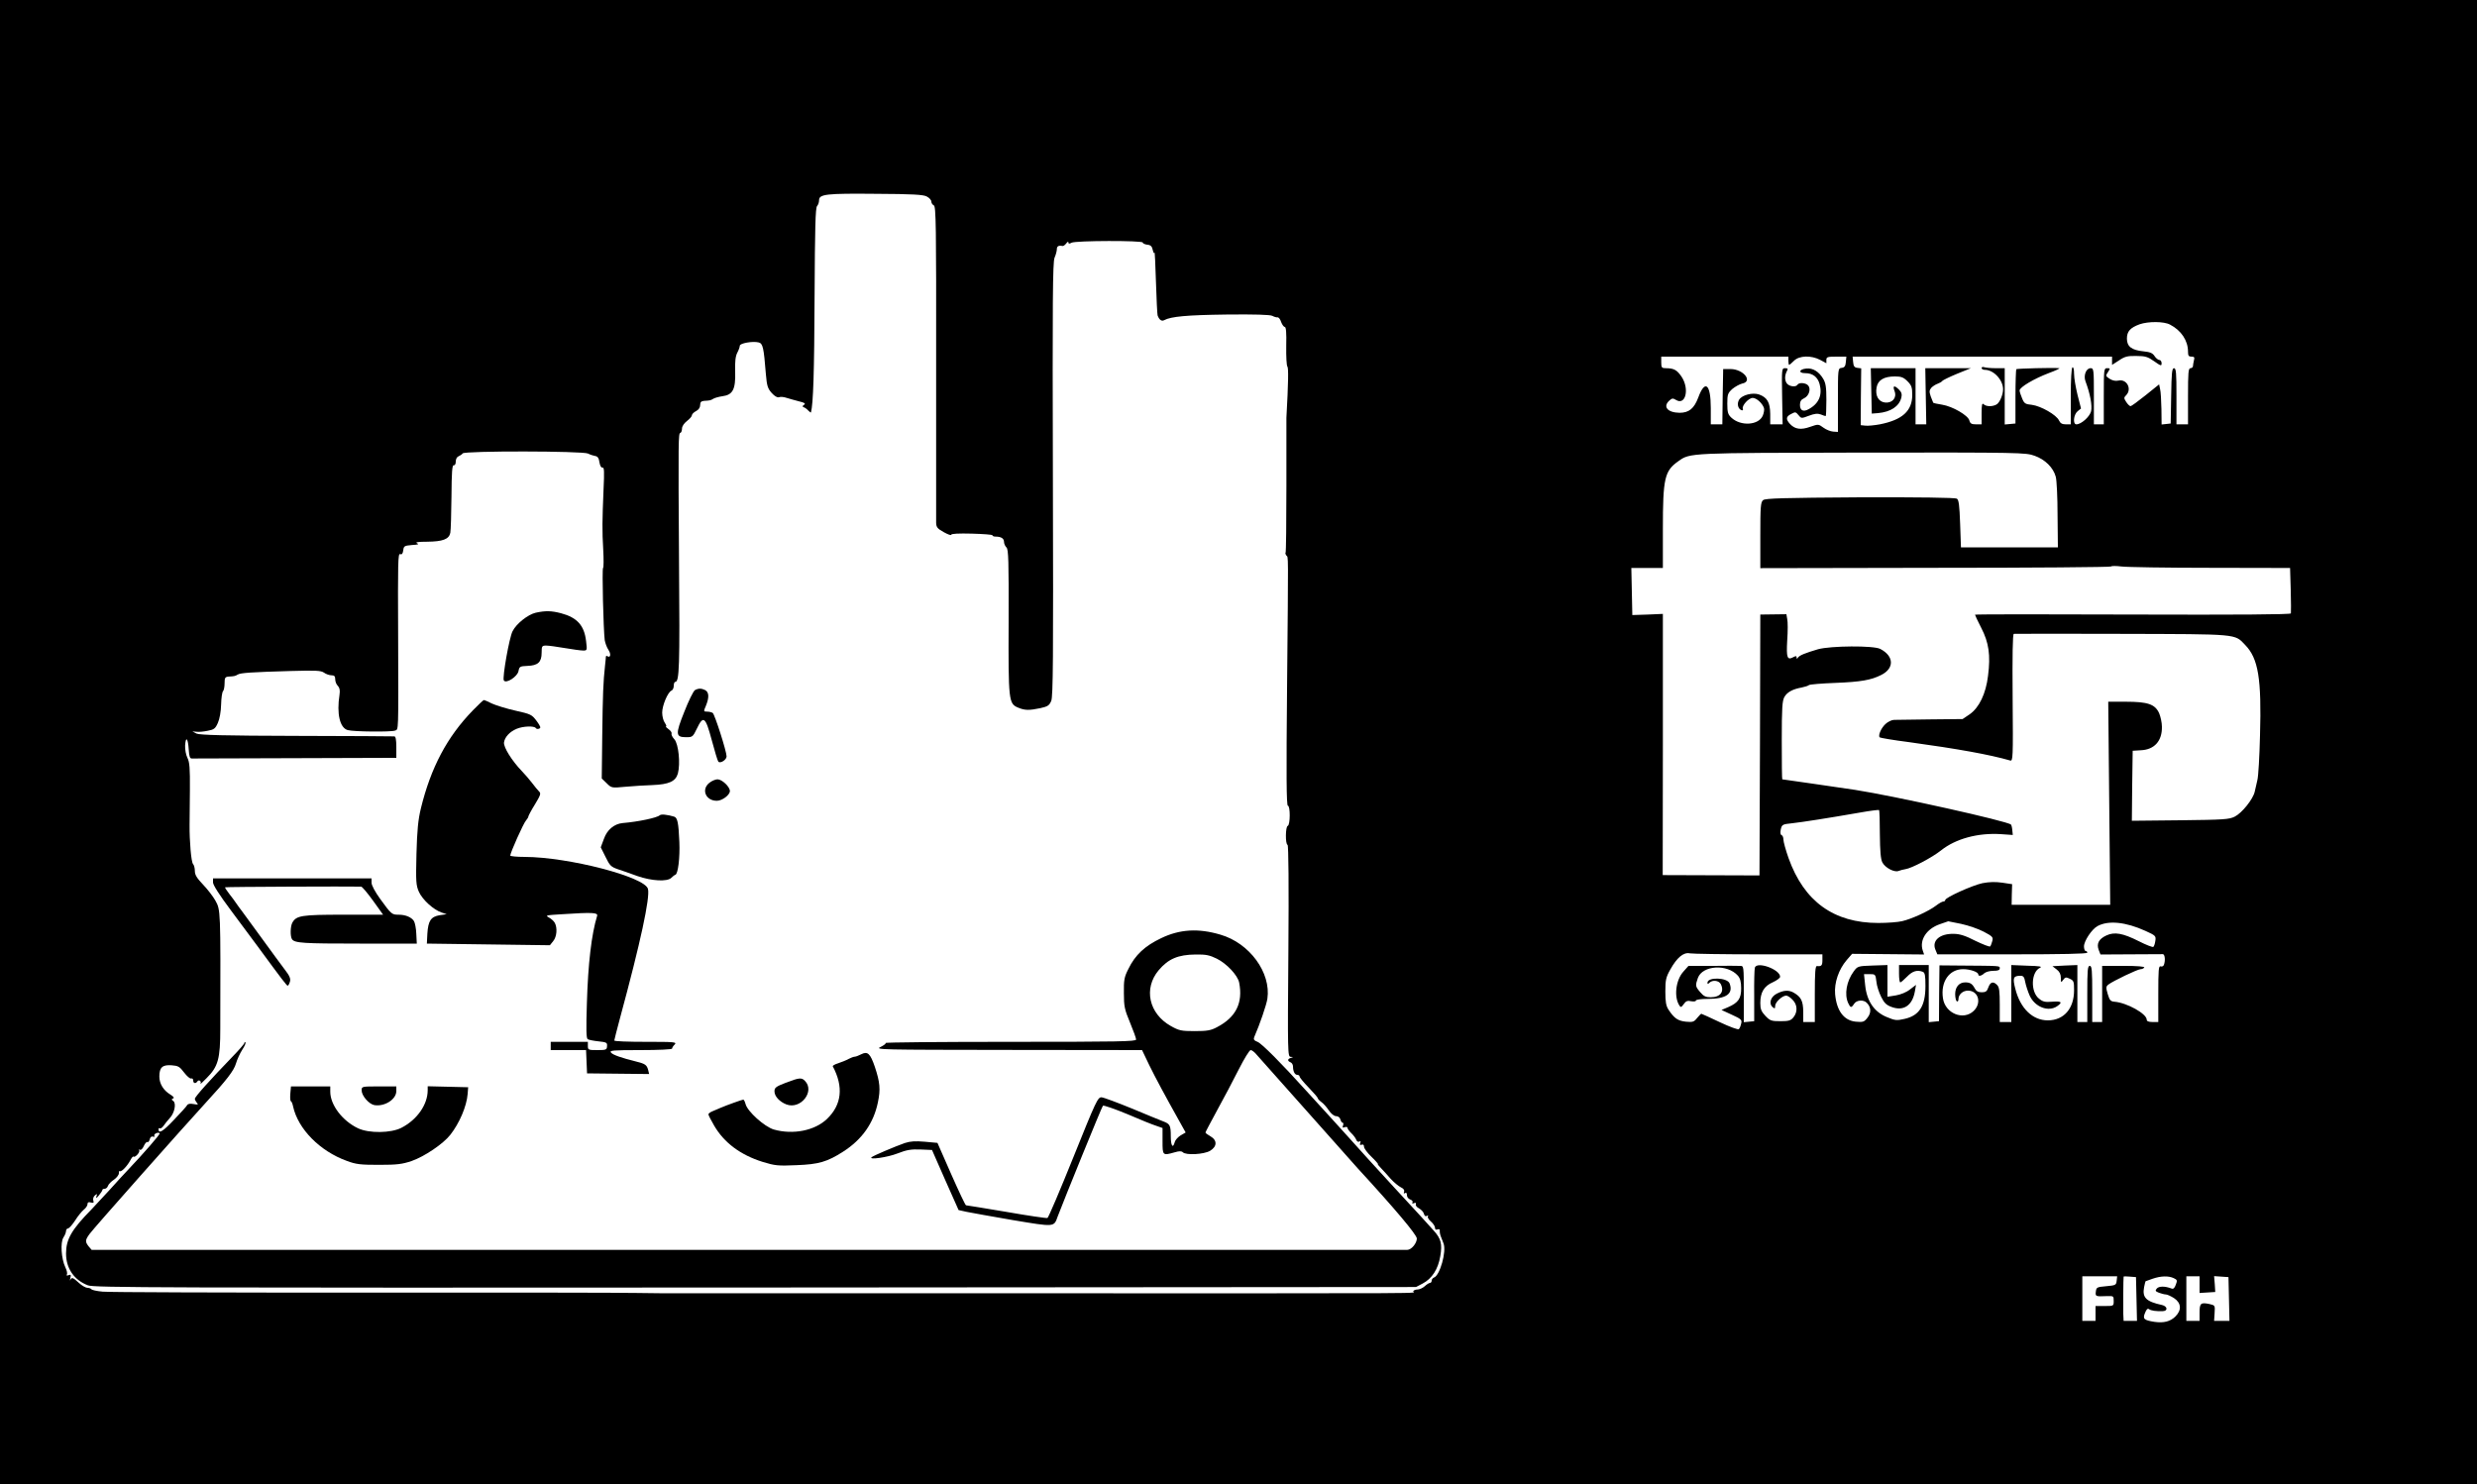 <?xml version="1.0" standalone="no"?>
<!DOCTYPE svg PUBLIC "-//W3C//DTD SVG 20010904//EN"
 "http://www.w3.org/TR/2001/REC-SVG-20010904/DTD/svg10.dtd">
<svg version="1.0" xmlns="http://www.w3.org/2000/svg"
 width="1500pt" height="899pt" viewBox="0 0 1500 899"
 preserveAspectRatio="xMidYMid meet">
<g transform="translate(0,899) scale(0.1,-0.1)"
fill="#000000" stroke="none">
<path d="M0 4495 l0 -4495 7500 0 7500 0 0 4495 0 4495 -7500 0 -7500 0 0
-4495z m5612 3305 c16 -8 28 -22 28 -31 0 -9 7 -19 15 -23 13 -5 15 -122 14
-948 0 -519 0 -957 0 -975 1 -26 8 -35 46 -56 25 -14 45 -21 45 -16 0 7 47 9
125 7 69 -2 125 -6 125 -10 0 -5 9 -8 19 -8 33 0 51 -11 51 -32 0 -11 7 -26
15 -34 12 -12 14 -81 13 -447 -2 -484 0 -499 58 -523 40 -17 67 -17 134 -3 45
10 54 16 66 44 11 27 13 250 10 1341 -3 1091 -1 1315 10 1343 8 18 14 42 14
52 0 18 11 24 35 19 5 -1 15 7 22 16 7 10 13 12 13 6 0 -9 5 -10 19 -2 25 13
431 14 431 1 0 -5 12 -11 27 -13 22 -2 29 -10 34 -33 4 -16 8 -23 10 -15 2 8
6 -70 9 -175 3 -104 8 -197 10 -205 9 -26 24 -38 40 -29 41 22 137 31 375 34
174 2 267 -1 280 -8 11 -6 25 -10 31 -9 7 1 17 -11 22 -28 6 -16 16 -30 22
-30 8 0 11 -36 9 -115 -1 -64 2 -120 7 -125 7 -7 6 -98 -6 -310 0 -8 0 -195 0
-414 0 -219 -2 -401 -5 -404 -3 -3 0 -10 5 -17 12 -15 12 54 4 -797 -5 -529
-4 -718 5 -718 15 0 15 -117 -1 -122 -14 -5 -15 -111 -1 -115 6 -2 8 -250 5
-643 -5 -622 -4 -640 14 -641 17 -1 17 -2 2 -6 -22 -6 -23 -19 -3 -27 8 -3 15
-14 15 -25 0 -30 11 -51 26 -51 8 0 14 -5 14 -10 0 -6 25 -36 55 -67 30 -31
55 -60 55 -64 0 -4 9 -14 21 -23 12 -8 32 -30 45 -50 15 -22 33 -36 45 -36 12
0 23 -8 26 -20 3 -11 9 -20 14 -20 5 0 5 -8 2 -17 -5 -12 -2 -15 10 -10 9 3
17 2 17 -4 0 -5 10 -20 23 -32 13 -12 26 -30 30 -40 4 -11 12 -15 19 -11 8 5
9 2 5 -9 -4 -11 -2 -14 9 -10 9 3 14 -1 14 -12 0 -10 20 -37 45 -61 25 -24 42
-44 39 -44 -3 0 5 -11 18 -24 13 -13 39 -42 59 -65 20 -22 48 -45 62 -52 17
-8 23 -17 20 -27 -4 -10 -2 -13 5 -8 8 5 12 0 12 -13 0 -11 9 -22 20 -26 11
-4 17 -11 14 -17 -5 -7 -1 -9 9 -5 10 4 14 2 11 -7 -3 -7 6 -18 20 -25 13 -8
27 -22 29 -33 4 -13 10 -17 18 -12 7 4 10 3 6 -3 -4 -5 5 -20 18 -31 14 -12
25 -29 25 -38 0 -10 5 -14 15 -10 10 3 15 1 14 -7 -1 -6 1 -21 5 -32 4 -11 12
-32 18 -47 18 -49 -22 -191 -57 -205 -8 -3 -15 -11 -15 -19 0 -8 -5 -14 -10
-14 -6 0 -20 -9 -32 -20 -12 -11 -32 -20 -44 -20 -12 0 -24 -5 -26 -11 -5 -14
248 -12 -2293 -12 -1215 0 -2223 0 -2240 0 -16 0 -93 1 -170 2 -77 2 -822 3
-1657 2 -834 0 -1544 2 -1577 6 -34 3 -64 10 -67 14 -3 5 -14 9 -24 9 -10 0
-34 13 -52 30 -36 33 -44 36 -52 18 -3 -7 -3 -2 0 11 5 20 3 23 -10 18 -11 -4
-15 -3 -11 4 4 5 0 25 -9 43 -25 52 -31 151 -12 181 9 13 16 31 16 40 0 8 6
15 13 15 6 1 25 22 42 48 16 26 40 55 52 65 13 10 23 25 23 34 0 11 6 14 20
10 16 -4 20 -2 15 12 -3 10 1 24 10 31 13 11 15 10 9 -6 -4 -14 -1 -13 15 6
11 14 21 28 21 33 0 4 6 7 14 7 8 0 17 8 20 18 3 9 19 26 36 37 16 11 30 29
30 39 0 11 3 17 6 13 8 -8 45 31 63 65 8 16 17 26 19 23 9 -9 42 27 35 38 -3
5 -1 7 5 3 6 -3 16 7 23 23 7 16 17 27 22 24 4 -3 11 5 14 17 3 13 11 19 20
16 8 -3 11 -1 8 4 -7 11 22 26 32 16 5 -5 -100 -125 -197 -227 -14 -14 -63
-68 -110 -120 -47 -51 -94 -102 -105 -113 -122 -124 -155 -182 -155 -268 0
-91 49 -161 133 -193 38 -14 427 -15 4042 -13 l4000 3 40 21 c57 30 94 87 107
166 13 74 4 107 -41 156 -14 15 -48 53 -75 83 -27 30 -101 110 -165 179 -63
69 -131 143 -151 165 -122 136 -162 179 -235 260 -45 50 -111 122 -146 160
-148 164 -269 286 -294 295 -21 8 -25 15 -20 28 35 80 74 195 80 233 23 158
-108 337 -284 388 -134 40 -247 33 -359 -21 -99 -47 -158 -102 -199 -187 -25
-49 -28 -67 -27 -146 0 -80 4 -99 37 -178 20 -48 37 -95 37 -103 0 -12 -104
-14 -762 -14 -419 0 -758 -3 -755 -7 4 -3 -10 -14 -30 -24 -37 -17 -8 -17 772
-18 l811 -1 44 -92 c40 -81 87 -169 191 -355 l29 -52 -31 -18 c-16 -10 -32
-28 -35 -40 -11 -42 -24 -23 -24 35 0 66 -5 75 -45 90 -16 6 -102 41 -190 78
-88 36 -171 67 -184 68 -23 1 -33 -20 -171 -363 -81 -201 -151 -366 -157 -368
-6 -2 -117 14 -248 37 -131 22 -241 40 -245 40 -4 0 -44 85 -90 189 l-83 189
-77 7 c-57 5 -88 3 -121 -8 -57 -20 -192 -77 -201 -86 -19 -17 96 -1 157 23
56 22 83 26 139 24 l70 -3 80 -182 81 -182 50 -11 c28 -6 154 -28 280 -50 253
-42 247 -43 270 22 37 98 267 664 274 671 4 4 71 -19 148 -51 76 -33 156 -65
176 -71 l37 -13 0 -79 c0 -88 0 -89 74 -68 27 8 41 8 49 0 19 -19 128 -13 165
9 43 26 44 64 2 88 -16 9 -30 19 -30 23 0 3 32 63 71 135 39 71 98 182 130
246 33 65 65 118 73 118 7 0 23 -12 36 -28 43 -48 574 -646 611 -687 228 -248
358 -403 359 -426 0 -29 -33 -69 -58 -69 -9 0 -1806 0 -3992 0 l-3975 0 -18
21 c-22 28 -22 38 6 76 20 29 569 648 702 793 128 139 172 196 184 239 7 24
24 61 38 83 14 21 23 41 19 45 -3 3 -6 2 -6 -4 0 -5 -33 -43 -73 -84 -135
-140 -227 -242 -227 -254 0 -6 6 -17 12 -24 11 -11 7 -13 -19 -8 -22 4 -35 2
-40 -7 -4 -8 -41 -48 -81 -90 -65 -69 -92 -85 -92 -55 0 6 4 8 8 5 5 -3 15 5
23 16 8 12 25 33 37 46 29 30 41 90 21 104 -11 8 -12 10 -1 15 9 3 4 11 -17
24 -41 25 -66 65 -66 109 0 55 19 72 74 68 40 -3 49 -8 76 -44 17 -22 36 -39
43 -36 7 2 12 -3 12 -12 0 -18 15 -21 25 -6 9 14 27 1 19 -13 -4 -7 13 8 37
33 70 70 83 116 83 300 2 726 2 718 -30 776 -14 25 -48 69 -75 97 -37 39 -49
58 -49 82 0 17 -5 36 -11 42 -11 11 -22 139 -21 238 0 28 1 123 2 212 1 131
-2 167 -15 193 -9 18 -15 50 -14 75 4 60 18 43 22 -26 3 -43 7 -54 20 -53 9 0
292 1 627 2 l610 2 0 65 c0 45 -4 65 -12 65 -7 1 -274 2 -593 3 -434 1 -586 5
-605 14 l-25 13 25 -2 c14 -2 45 1 68 6 38 7 46 13 61 47 11 24 19 69 20 112
1 39 6 76 12 81 5 6 9 27 9 48 0 32 3 38 23 40 36 2 41 3 56 12 17 11 83 15
323 22 151 4 181 3 200 -10 12 -9 33 -16 45 -16 18 0 23 -6 23 -24 0 -14 7
-32 16 -40 11 -12 14 -27 10 -54 -18 -115 2 -201 50 -214 36 -10 263 -12 286
-3 22 9 21 -27 19 577 -2 440 -1 497 12 492 11 -4 16 2 19 23 3 26 7 28 53 32
38 2 45 5 30 11 -13 6 8 9 61 9 96 1 133 15 141 54 3 16 6 115 7 220 1 148 4
191 14 189 7 -1 12 8 12 23 0 15 7 28 18 32 9 4 20 11 24 17 11 16 727 15 759
-1 13 -7 33 -13 44 -15 14 -2 22 -13 25 -38 4 -22 11 -34 19 -32 10 2 11 -24
6 -130 -8 -193 -9 -251 -2 -368 3 -57 3 -107 -1 -110 -7 -5 2 -373 10 -437 3
-17 12 -43 22 -58 17 -25 14 -51 -5 -40 -5 4 -9 3 -10 -2 0 -4 -2 -28 -5 -53
-11 -99 -14 -176 -17 -425 l-3 -260 30 -29 c29 -29 30 -29 115 -21 47 4 120 9
161 10 101 4 141 22 155 70 16 60 4 179 -21 207 -12 13 -20 28 -17 35 2 6 -6
18 -19 27 -12 9 -19 16 -15 16 5 0 1 10 -7 22 -9 12 -16 40 -16 62 0 43 34
124 56 133 8 3 14 16 14 29 0 13 4 24 9 24 25 0 28 89 23 715 -5 766 -4 789 8
793 6 2 10 14 10 26 0 14 12 32 30 46 17 13 30 28 30 35 0 6 11 18 25 25 16 8
25 22 25 37 0 17 6 23 23 25 37 2 41 3 57 13 8 5 33 12 54 15 64 8 81 42 78
148 -2 63 2 95 13 116 8 15 15 34 15 42 0 15 78 29 114 20 26 -6 31 -31 44
-193 6 -70 11 -86 35 -113 18 -20 34 -29 44 -26 9 4 30 2 47 -4 17 -5 51 -15
75 -21 34 -8 41 -13 30 -21 -11 -7 -11 -11 -1 -15 7 -2 19 -11 27 -20 8 -8 15
-13 16 -11 14 56 20 234 22 720 2 393 5 520 15 530 6 6 12 22 12 35 0 37 43
42 345 39 222 -1 286 -5 307 -16z m7529 -776 c68 -35 109 -97 109 -164 0 -24
4 -30 21 -30 17 0 20 -4 15 -22 -3 -13 -6 -29 -6 -35 0 -7 -7 -13 -15 -13 -13
0 -15 -26 -15 -170 l0 -170 -35 0 -35 0 0 170 c0 143 -2 170 -15 170 -12 0
-15 -28 -17 -167 l-3 -168 -27 -3 -28 -3 -1 93 c-1 51 -4 106 -8 121 l-6 29
-82 -66 c-45 -36 -86 -66 -91 -66 -5 0 -17 11 -26 25 -15 23 -15 27 -1 41 37
37 5 100 -46 89 -18 -4 -37 0 -54 11 -24 16 -25 18 -10 40 15 23 14 24 -5 24
-19 0 -20 -6 -20 -170 l0 -170 -30 0 -30 0 0 170 c0 164 -1 170 -20 170 -27 0
-44 -44 -31 -79 28 -74 42 -148 34 -182 -9 -34 -60 -79 -89 -79 -23 0 -17 59
7 79 l21 17 -21 82 c-11 45 -21 102 -21 127 0 28 -4 44 -10 40 -6 -4 -10 -73
-10 -176 l0 -169 -30 0 c-22 0 -33 6 -41 23 -15 34 -110 88 -164 95 -41 4 -47
8 -60 40 -8 19 -15 40 -15 47 0 20 89 72 176 105 44 16 72 30 64 30 -37 4
-255 -2 -260 -6 -2 -3 -5 -78 -5 -167 l0 -162 -32 -3 -33 -3 0 170 0 171 -54
0 c-30 0 -61 3 -70 6 -9 3 -16 1 -16 -5 0 -6 9 -11 20 -11 53 0 110 -61 110
-118 0 -33 -21 -82 -40 -92 -25 -14 -63 -13 -78 2 -9 9 -12 -3 -12 -55 l0 -67
-34 0 c-27 0 -35 5 -40 23 -7 31 -102 86 -165 96 -28 4 -53 10 -54 12 -1 2 -8
19 -15 38 -10 30 -9 37 4 53 9 9 26 20 38 24 11 4 24 11 27 16 3 5 44 25 90
44 l84 34 -138 0 -138 0 3 -170 3 -170 -32 0 -33 0 0 170 0 170 -135 0 -136 0
3 -137 3 -138 38 3 c77 7 128 41 141 94 5 20 1 33 -14 48 -29 29 -40 25 -27
-9 15 -40 -13 -73 -57 -69 -40 4 -61 41 -52 91 8 45 44 67 111 67 38 0 52 -5
76 -29 25 -25 29 -37 29 -83 0 -97 -60 -151 -196 -178 -33 -6 -72 -10 -88 -8
l-28 3 1 172 2 172 -23 3 c-18 2 -24 10 -26 36 l-3 32 785 0 786 0 0 -25 0
-25 42 27 c35 24 52 28 105 27 54 0 70 -5 108 -32 41 -29 45 -30 45 -12 0 11
-6 20 -14 20 -7 0 -21 11 -29 24 -12 18 -27 24 -66 28 -72 7 -101 29 -101 77
0 44 20 66 77 87 52 18 147 18 184 -2z m-2311 -219 c0 -14 2 -25 5 -25 2 0 15
11 29 25 32 32 104 34 159 5 l37 -20 0 20 c0 18 7 20 61 20 l60 0 -3 -32 c-2
-25 -8 -34 -25 -36 -23 -3 -23 -4 -23 -196 l0 -192 -29 2 c-16 1 -43 12 -59
24 -30 22 -31 22 -80 5 -56 -20 -92 -15 -122 17 -27 29 -25 45 7 61 24 13 28
13 44 -7 17 -21 18 -21 63 -4 34 13 53 15 72 8 14 -6 27 -10 30 -10 2 0 4 44
4 98 0 78 -4 103 -20 129 -26 43 -62 65 -101 61 -45 -4 -51 -28 -7 -28 45 0
75 -23 87 -66 18 -67 -5 -120 -68 -153 -31 -17 -51 -7 -51 27 0 21 7 32 25 40
29 13 43 56 25 77 -14 17 -56 20 -65 5 -9 -15 -44 -12 -61 4 -17 17 -18 49 -4
77 9 16 7 19 -10 19 -20 0 -21 -4 -18 -170 l3 -170 -37 0 -38 0 0 63 c-1 70
-18 100 -68 118 -39 13 -102 -3 -120 -31 -15 -24 -8 -55 13 -64 9 -3 12 0 9 8
-7 19 35 66 60 66 23 0 58 -32 68 -61 3 -8 0 -29 -7 -46 -25 -59 -134 -66
-191 -12 -20 19 -24 32 -24 84 0 56 3 64 30 89 17 14 44 29 60 33 67 13 8 87
-70 88 l-45 0 -3 -167 -2 -168 -35 0 -35 0 0 98 c0 147 -35 176 -76 64 -25
-66 -56 -92 -113 -92 -73 1 -103 37 -62 74 16 15 22 15 40 4 58 -36 83 65 35
139 -28 42 -47 53 -96 53 -25 0 -28 4 -28 35 l0 35 385 0 385 0 0 -25z m1490
-575 c65 -23 114 -72 129 -127 6 -21 11 -126 11 -233 l2 -195 -294 0 -293 0
-5 143 c-4 112 -8 145 -20 152 -9 6 -232 9 -586 8 -466 -3 -574 -6 -587 -17
-15 -12 -17 -40 -17 -213 l0 -199 1060 2 c583 0 1062 4 1064 8 3 4 31 4 63 0
32 -4 275 -8 540 -8 l481 -1 4 -132 c2 -73 2 -137 1 -143 -2 -7 -327 -9 -958
-7 -525 2 -955 2 -955 -1 0 -3 17 -39 38 -80 46 -89 57 -165 41 -290 -13 -109
-54 -193 -111 -233 l-43 -29 -195 -2 c-107 -2 -206 -3 -220 -3 -14 0 -37 -11
-52 -25 -27 -25 -46 -70 -35 -81 3 -3 84 -17 179 -29 291 -40 486 -75 611
-111 17 -5 18 13 15 380 -2 252 0 386 7 387 6 1 300 1 654 0 711 -2 682 1 747
-67 80 -82 100 -205 90 -549 -3 -126 -10 -248 -16 -270 -5 -22 -12 -53 -16
-70 -10 -45 -77 -129 -121 -151 -34 -17 -67 -19 -331 -22 l-292 -3 2 212 3
212 48 3 c83 3 131 56 129 143 0 24 -8 61 -17 82 -25 54 -68 69 -202 69 l-106
0 6 -615 6 -615 -299 0 -298 0 1 62 2 63 -60 9 c-41 6 -78 5 -120 -3 -61 -13
-225 -87 -225 -102 0 -5 -5 -9 -12 -9 -6 0 -26 -11 -44 -25 -43 -33 -148 -81
-205 -94 -24 -6 -89 -11 -144 -11 -270 0 -450 130 -544 393 -17 48 -31 99 -31
112 0 13 -5 25 -11 27 -7 2 -9 15 -5 35 7 29 10 31 69 37 63 7 211 30 412 65
61 11 112 17 114 15 3 -3 5 -69 5 -147 1 -102 5 -150 15 -170 17 -33 73 -62
98 -52 10 4 29 9 42 11 37 5 161 70 216 114 88 70 222 107 362 98 l72 -5 -3
29 c-1 15 -5 31 -8 34 -22 21 -700 172 -943 210 -95 14 -437 64 -442 64 -2 0
-3 106 -3 236 0 198 3 240 16 263 17 29 49 47 104 57 19 4 40 10 45 15 6 4 77
10 158 13 155 6 218 17 279 48 81 40 78 115 -6 158 -41 21 -299 19 -376 -2
-78 -23 -113 -37 -122 -51 -6 -9 -8 -9 -8 1 0 10 -5 10 -20 2 -37 -20 -43 -4
-37 102 4 55 4 112 0 129 l-5 29 -79 -1 -79 -1 -2 -790 -3 -790 -293 1 -293 1
1 791 0 791 -92 -4 -93 -3 -3 143 -3 142 96 0 95 0 0 235 c0 309 10 353 94
412 71 51 62 50 1116 52 959 1 987 0 1040 -19z m-442 -2836 c42 -9 103 -30
135 -47 53 -28 58 -33 52 -56 -4 -14 -9 -29 -13 -33 -4 -4 -44 12 -90 34 -60
31 -95 42 -131 42 -84 2 -133 -41 -111 -95 l12 -29 454 0 c296 0 454 3 454 10
0 6 -4 10 -10 10 -5 0 -10 13 -10 28 0 33 48 105 82 123 66 36 171 25 290 -29
62 -28 65 -31 60 -61 -2 -17 -8 -33 -12 -36 -5 -3 -44 12 -87 34 -99 50 -149
58 -198 35 -45 -21 -60 -49 -46 -87 l11 -28 183 1 c100 1 188 1 195 1 12 -1
16 -38 6 -65 -3 -8 -12 -12 -20 -9 -12 4 -14 -22 -14 -166 l0 -171 -35 0 c-24
0 -35 5 -35 14 0 36 -120 103 -196 109 -23 2 -29 9 -40 46 -12 40 -11 46 4 58
27 21 177 93 195 93 9 0 19 5 22 10 4 6 -40 10 -124 10 l-131 0 0 -170 0 -170
-30 0 -30 0 0 170 c0 144 -2 170 -15 170 -13 0 -15 -26 -15 -170 l0 -170 -30
0 -30 0 0 173 0 172 -75 -3 -76 -4 26 -20 c17 -13 25 -29 25 -51 0 -29 1 -30
14 -12 12 17 18 18 40 7 24 -11 26 -17 26 -70 0 -111 -62 -182 -159 -182 -92
0 -167 72 -197 192 -17 66 -12 78 32 78 17 0 23 -8 28 -37 4 -21 16 -58 27
-83 32 -70 114 -101 167 -64 34 24 26 31 -30 27 -44 -4 -58 0 -81 19 -52 42
-47 161 6 186 17 8 0 11 -76 13 l-97 4 0 -172 0 -173 -35 0 -35 0 0 104 c0 82
-3 108 -16 120 -23 24 -41 19 -53 -14 -8 -24 -16 -30 -40 -30 -21 0 -34 7 -42
23 -15 28 -28 37 -58 37 -37 0 -61 -28 -61 -71 0 -21 5 -41 10 -44 6 -3 10 3
10 14 0 27 26 51 57 51 64 0 85 -75 35 -123 -63 -60 -173 -15 -186 77 -15 100
38 176 122 176 43 0 92 -17 92 -32 0 -13 20 -9 36 7 9 8 33 15 55 15 28 0 39
4 39 15 0 16 11 15 -250 17 l-115 1 -2 -169 -1 -169 -31 -3 -31 -3 0 173 0
173 -90 0 -90 0 0 -52 c0 -29 3 -53 8 -53 4 0 22 16 41 35 33 34 61 42 95 29
13 -5 16 -22 16 -86 0 -121 -37 -179 -126 -199 -48 -11 -58 -10 -108 11 -76
31 -121 96 -131 193 l-7 67 35 0 c33 0 35 -1 40 -45 2 -25 16 -67 29 -93 19
-38 32 -50 66 -62 71 -25 123 11 138 95 l7 40 -37 -28 c-21 -17 -56 -31 -86
-36 l-50 -8 0 96 0 96 -90 -3 c-88 -3 -91 -4 -114 -35 -44 -60 -58 -139 -34
-192 14 -30 19 -31 36 -5 14 23 57 27 77 6 26 -26 28 -60 4 -90 -20 -26 -27
-28 -71 -24 -72 7 -116 66 -125 167 -6 69 22 150 70 206 l33 38 218 -2 218 -2
-8 23 c-22 64 22 132 102 160 27 9 50 17 52 18 2 0 38 -7 80 -16z m-1229 -184
l387 0 0 -35 c0 -33 -6 -39 -33 -36 -10 1 -13 -38 -13 -169 l0 -170 -35 0 -35
0 0 63 c-1 65 -13 89 -58 115 -30 17 -61 15 -102 -6 -38 -19 -51 -61 -24 -83
11 -9 14 -8 14 9 0 22 43 62 67 62 8 0 25 -11 38 -25 30 -29 32 -74 6 -106
-16 -20 -28 -24 -79 -24 -55 0 -63 3 -91 32 -25 27 -31 41 -31 78 0 65 23 103
76 126 24 11 44 26 44 33 0 45 -142 96 -153 55 -3 -10 -5 -87 -4 -171 l0 -153
-31 -3 -32 -3 0 170 c0 171 0 171 -22 171 -13 1 -88 1 -168 0 l-145 0 -32 -36
c-45 -51 -57 -152 -23 -204 8 -13 12 -11 26 8 13 19 23 23 45 18 16 -3 29 -1
29 4 0 6 32 10 71 10 113 0 157 31 133 94 -14 36 -134 40 -134 4 0 -9 3 -9 12
0 18 18 56 14 68 -7 24 -46 -1 -81 -60 -81 -30 0 -43 6 -64 31 -30 35 -30 40
-14 86 28 77 178 86 242 14 14 -16 20 -37 20 -75 1 -63 -17 -89 -79 -116 l-40
-17 63 -29 c57 -26 62 -31 56 -54 -3 -14 -9 -29 -14 -33 -4 -5 -56 14 -115 42
-59 28 -110 51 -112 51 -3 0 -14 -12 -26 -26 -18 -23 -26 -26 -67 -22 -49 5
-71 20 -106 73 -15 23 -19 48 -19 110 0 70 4 87 30 133 40 72 80 106 118 98
16 -3 204 -6 416 -6z m-3281 -26 c61 -30 127 -101 136 -145 24 -123 -19 -210
-134 -270 -37 -20 -60 -24 -135 -24 -82 0 -95 3 -145 31 -133 75 -166 227 -74
337 59 70 118 95 225 96 62 1 84 -4 127 -25z m5450 -1951 c-3 -26 -6 -28 -63
-33 -57 -5 -60 -7 -63 -32 -4 -30 -2 -31 66 -28 41 1 42 1 42 -29 0 -31 0 -31
-55 -31 l-55 0 0 -45 0 -45 -40 0 -40 0 0 135 0 135 106 0 105 0 -3 -27z m120
-110 l3 -133 -41 0 -40 0 -2 43 c-1 34 0 213 2 225 0 2 17 2 38 0 l37 -3 3
-132z m225 126 c22 -10 23 -14 13 -40 -7 -20 -15 -28 -26 -23 -39 15 -76 15
-89 0 -11 -13 -9 -17 14 -26 14 -5 33 -10 41 -10 8 0 30 -10 49 -22 44 -29 48
-72 9 -111 -31 -31 -71 -41 -127 -33 -64 10 -73 18 -57 55 8 21 16 28 24 22
11 -9 44 -14 84 -12 31 1 28 29 -5 37 -97 21 -121 45 -109 108 4 20 8 36 9 36
1 0 20 7 42 15 49 17 96 19 128 4z m157 -40 l0 -50 48 3 47 3 -3 48 -4 48 44
-3 43 -3 3 -132 3 -133 -46 0 -47 0 3 47 c3 47 3 47 -31 55 -53 11 -60 5 -60
-52 l0 -50 -40 0 -40 0 0 135 0 135 40 0 40 0 0 -51z"/>
<path d="M3244 5279 c-47 -11 -117 -66 -140 -112 -20 -38 -63 -282 -53 -298
13 -22 83 23 89 57 5 27 9 29 54 31 64 2 86 23 86 80 0 40 2 43 28 43 15 0 65
-7 112 -15 47 -8 97 -15 111 -15 25 0 25 1 18 58 -11 94 -54 142 -152 168 -58
15 -93 16 -153 3z"/>
<path d="M4208 4810 c-9 -6 -38 -64 -64 -131 -55 -137 -53 -154 12 -154 37 0
40 2 64 52 39 82 52 73 90 -69 18 -68 36 -127 40 -131 12 -13 50 11 50 32 0
30 -72 255 -84 263 -6 4 -21 8 -34 8 -22 0 -22 1 -7 36 20 49 19 81 -4 94 -24
12 -41 12 -63 0z"/>
<path d="M2864 4688 c-157 -161 -255 -348 -315 -593 -17 -70 -23 -132 -27
-276 -4 -170 -3 -190 15 -231 22 -48 89 -109 138 -125 l30 -10 -42 -6 c-54 -9
-70 -34 -75 -112 l-3 -60 373 -5 372 -5 20 25 c22 26 26 80 10 110 -6 11 -22
26 -36 33 -24 13 -18 14 81 20 183 12 217 10 211 -10 -34 -111 -55 -290 -62
-529 -5 -158 -4 -213 5 -218 6 -4 36 -10 65 -13 49 -5 54 -8 52 -29 -1 -22 -5
-24 -58 -24 -55 0 -58 1 -58 25 l0 25 -112 0 -113 0 0 -25 0 -25 107 0 107 0
3 -70 3 -71 188 -2 188 -2 -6 25 c-8 30 -18 37 -70 50 -93 23 -144 41 -155 55
-11 13 11 15 179 15 111 0 191 4 191 9 0 5 7 17 16 25 14 15 -2 16 -175 16
-105 0 -191 3 -191 8 0 4 16 66 35 137 125 461 182 728 169 781 -18 73 -481
193 -746 194 -49 0 -88 4 -88 8 0 17 80 196 95 212 8 9 15 21 15 26 1 5 18 38
40 73 34 56 37 66 24 78 -8 8 -27 31 -42 51 -15 20 -43 52 -62 72 -60 62 -111
144 -108 173 5 33 34 65 77 83 38 16 107 19 116 4 3 -5 12 -7 20 -3 12 4 9 13
-15 46 -29 39 -35 42 -129 63 -54 12 -118 32 -142 43 -23 12 -45 21 -49 21 -3
0 -33 -28 -66 -62z"/>
<path d="M4296 4249 c-51 -40 -23 -109 45 -109 32 0 79 35 79 59 0 26 -48 71
-75 71 -12 0 -34 -9 -49 -21z"/>
<path d="M3995 4052 c-17 -15 -129 -39 -225 -47 -51 -5 -94 -41 -113 -96 l-19
-51 29 -58 c25 -52 33 -60 73 -74 25 -8 79 -27 120 -42 87 -30 180 -35 205
-11 8 8 19 17 25 19 16 5 28 104 24 198 -5 116 -11 148 -32 154 -46 13 -78 16
-87 8z"/>
<path d="M1290 3645 c0 -15 39 -76 107 -167 59 -79 131 -177 162 -218 151
-206 177 -239 183 -240 4 0 10 11 14 25 5 18 -3 36 -31 72 -20 26 -82 111
-138 188 -56 77 -111 152 -122 167 -11 14 -27 36 -35 48 -8 12 -27 38 -43 58
-15 19 -26 37 -24 38 2 3 756 6 824 4 6 0 38 -38 72 -85 l61 -85 -241 0 c-254
0 -285 -5 -309 -49 -12 -23 -13 -81 -2 -99 16 -24 67 -27 411 -27 l345 0 -3
59 c-1 32 -8 67 -14 77 -15 24 -51 39 -93 39 -41 0 -44 2 -112 96 -31 43 -52
82 -52 98 l0 26 -480 0 -480 0 0 -25z"/>
<path d="M5216 2605 c-16 -8 -33 -15 -40 -15 -6 0 -23 -6 -38 -14 -14 -8 -42
-19 -63 -26 -20 -6 -34 -15 -32 -18 66 -124 55 -233 -35 -319 -74 -71 -206
-97 -322 -64 -57 17 -160 110 -171 154 -4 15 -10 27 -14 27 -6 0 -99 -33 -136
-49 -11 -5 -32 -13 -47 -20 -16 -6 -28 -15 -28 -20 0 -6 16 -36 35 -69 60
-103 159 -177 293 -219 75 -23 93 -25 205 -20 135 5 186 20 283 82 114 73 184
172 210 297 17 80 13 123 -18 216 -28 82 -44 96 -82 77z"/>
<path d="M4758 2432 c-60 -23 -68 -30 -68 -52 0 -30 31 -63 72 -79 87 -33 175
80 112 143 -20 21 -35 19 -116 -12z"/>
<path d="M1758 2365 c-2 -25 0 -45 4 -45 3 0 10 -15 13 -32 30 -136 162 -270
325 -329 56 -21 83 -24 195 -24 110 0 140 4 197 23 78 27 192 104 235 159 55
70 99 172 105 248 l3 40 -122 3 -123 3 0 -24 c0 -87 -64 -179 -160 -228 -63
-32 -194 -34 -261 -3 -94 44 -169 141 -169 222 l0 32 -119 0 -119 0 -4 -45z"/>
<path d="M2190 2386 c0 -32 43 -82 76 -89 62 -11 134 34 134 85 l0 28 -105 0
c-104 0 -105 0 -105 -24z"/>
</g>
</svg>
